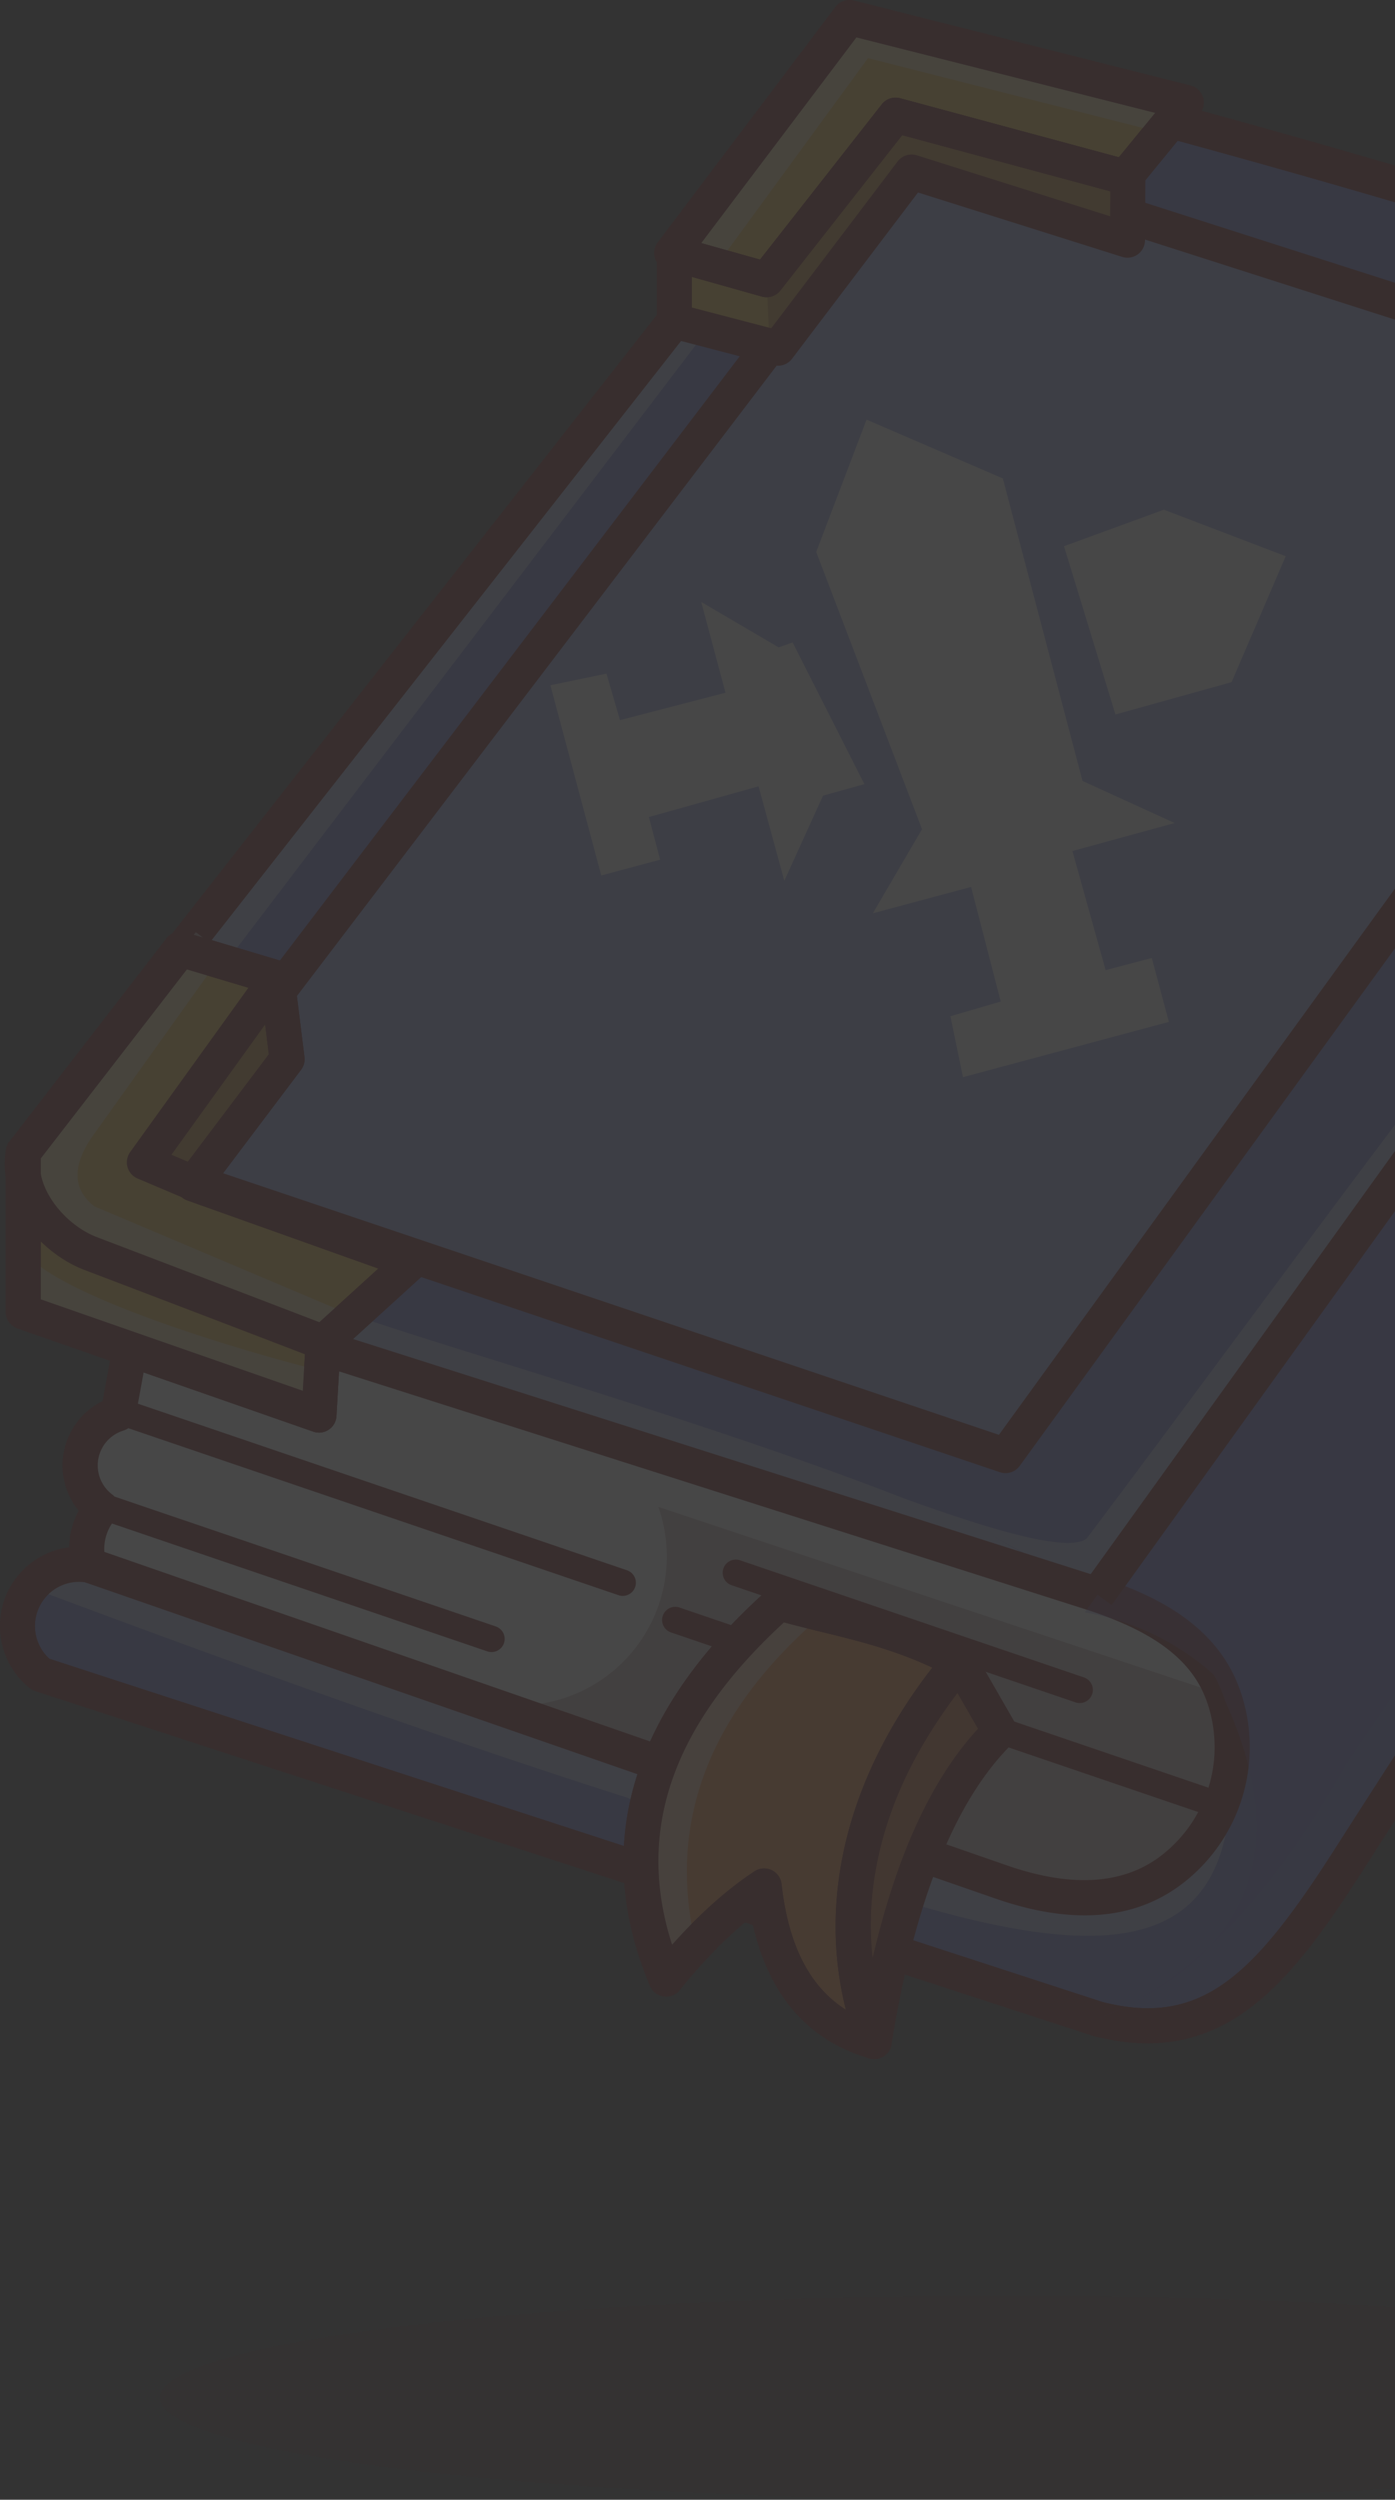 <svg xmlns="http://www.w3.org/2000/svg" width="378" height="677" fill="none" viewBox="0 0 378 677">
  <rect x="0" y="0" width="378" height="677" fill="#333333" stroke="none"/>
  <g clip-path="url(#a)" opacity=".1">
    <path fill="#646FD4" fill-rule="evenodd" d="M555.647 109.526c-86.094-33.649-191.021-65.889-314.781-96.72L17.896 297.24c-.792 23.781 9.85 53.223 17.84 65.472l-3.695 20.202a14.599 14.599 0 0 0-6.64 4.288 14.633 14.633 0 0 0 2.097 21.313 17.022 17.022 0 0 0-3.411 15.363 16.693 16.693 0 0 0-10.616 1.823 16.723 16.723 0 0 0-7.298 7.931 16.75 16.75 0 0 0-.948 10.743 16.729 16.729 0 0 0 5.795 9.09l286.38 93.308c30.583 7.901 46.828-9.867 68.185-43.238 126.14-197.087 193.393-283.613 198.304-289.596 14.83-18.064 15.285-86.969-8.241-104.413Z" clip-rule="evenodd"/>
    <path fill="#640000" d="M310.959 553.371c-4.573 0-9.465-.642-14.744-2.004a5.48 5.48 0 0 1-.285-.083L9.551 457.977a4.744 4.744 0 0 1-1.495-.808 21.484 21.484 0 0 1-7.03-10.205A21.508 21.508 0 0 1 .8 434.569a21.482 21.482 0 0 1 6.65-10.456 21.443 21.443 0 0 1 11.314-5.035 21.818 21.818 0 0 1 2.594-9.934 19.394 19.394 0 0 1-3.92-16.408 19.364 19.364 0 0 1 10.406-13.267l2.892-15.803c-7.925-13.171-18.404-41.907-17.583-66.586a4.737 4.737 0 0 1 1.011-2.776L237.123 9.865a4.744 4.744 0 0 1 4.88-1.677c123.425 30.749 229.523 63.352 315.369 96.905.392.153.762.358 1.099.609 13.43 9.958 17.975 32.061 19.487 44.351 2.815 22.853.126 54.066-10.403 66.89-.584.713-66.763 84.134-197.974 289.144-16.997 26.56-32.626 47.284-58.622 47.284Zm-12.233-11.17c26.802 6.861 41.063-7.19 62.861-41.235 131.495-205.46 198.045-289.334 198.634-290.052 7.512-9.15 11.243-35.928 8.307-59.692-2.212-17.961-7.752-31.572-15.241-37.511-84.664-33.035-189.155-65.192-310.603-95.541L22.606 298.933c-.266 22.41 9.634 49.727 17.104 61.18a4.76 4.76 0 0 1 .695 3.456L36.71 383.77a4.756 4.756 0 0 1-3.268 3.687 9.846 9.846 0 0 0-4.483 2.892 9.868 9.868 0 0 0-1.798 10.123 9.86 9.86 0 0 0 3.212 4.263 4.744 4.744 0 0 1 1.843 3.26 4.758 4.758 0 0 1-1.088 3.585 12.265 12.265 0 0 0-2.457 11.058 4.76 4.76 0 0 1-1.058 4.413 4.751 4.751 0 0 1-4.273 1.512 11.951 11.951 0 0 0-12.688 6.615 11.99 11.99 0 0 0 2.72 14.062l285.355 92.961Z"/>
    <path fill="#fff" fill-rule="evenodd" d="m248.473 14.714-7.617-1.902L18.742 296.17l-.86 1.726c-.145 5.758.373 11.836 1.348 17.91L248.474 14.714Zm5.552 394.732-3.119-1.267 3.119 1.267Zm7.047 2.954a426.553 426.553 0 0 0-6.693-2.809 522.48 522.48 0 0 1 6.693 2.809Zm6.437 2.828a384.144 384.144 0 0 0-6.283-2.759c2.144.917 4.244 1.842 6.283 2.771v-.012Zm.425.195 27.709 15.163 1.732 1.319-29.441-16.482Zm-177.077-61.09-.683 11.948c68.833 21.798 138.798 42.796 207.197 65.624l220.74-306.757C414.408 252.482 343.273 351.921 294.437 416.69c-4.776 3.65-23.657-1.5-49.928-11.049 2.116.827 4.201 1.654 6.255 2.481-56.27-22.655-138.754-45.535-159.907-53.789ZM23.6 421.253c.091.883.254 1.757.487 2.614a16.67 16.67 0 0 0-8.678.926 16.7 16.7 0 0 0-7.026 5.182c64.22 24.069 118.051 43.025 161.492 56.866 117.32 49.085 165.23 53.677 163.69-8.955-4.951 20.363-17.839 31.692-38.663 33.986-116.025-33.62-206.458-63.825-271.297-90.614" clip-rule="evenodd" opacity=".5"/>
    <path fill="#640000" d="M310.959 553.371c-4.573 0-9.465-.642-14.744-2.004a5.48 5.48 0 0 1-.285-.083L9.551 457.977a4.744 4.744 0 0 1-1.495-.808 21.484 21.484 0 0 1-7.03-10.205A21.508 21.508 0 0 1 .8 434.569a21.482 21.482 0 0 1 6.65-10.456 21.443 21.443 0 0 1 11.314-5.035 21.818 21.818 0 0 1 2.594-9.934 19.394 19.394 0 0 1-3.92-16.408 19.364 19.364 0 0 1 10.406-13.267l2.892-15.803c-7.925-13.171-18.404-41.907-17.583-66.586a4.737 4.737 0 0 1 1.011-2.776L237.123 9.865a4.744 4.744 0 0 1 4.88-1.677c123.425 30.749 229.523 63.352 315.369 96.905.392.153.762.358 1.099.609 13.43 9.958 17.975 32.061 19.487 44.351 2.815 22.853.126 54.066-10.403 66.89-.584.713-66.763 84.134-197.974 289.144-16.997 26.56-32.626 47.284-58.622 47.284Zm-12.233-11.17c26.802 6.861 41.063-7.19 62.861-41.235 131.495-205.46 198.045-289.334 198.634-290.052 7.512-9.15 11.243-35.928 8.307-59.692-2.212-17.961-7.752-31.572-15.241-37.511-84.664-33.035-189.155-65.192-310.603-95.541L22.606 298.933c-.266 22.41 9.634 49.727 17.104 61.18a4.76 4.76 0 0 1 .695 3.456L36.71 383.77a4.756 4.756 0 0 1-3.268 3.687 9.846 9.846 0 0 0-4.483 2.892 9.868 9.868 0 0 0-1.798 10.123 9.86 9.86 0 0 0 3.212 4.263 4.744 4.744 0 0 1 1.843 3.26 4.758 4.758 0 0 1-1.088 3.585 12.265 12.265 0 0 0-2.457 11.058 4.76 4.76 0 0 1-1.058 4.413 4.751 4.751 0 0 1-4.273 1.512 11.951 11.951 0 0 0-12.688 6.615 11.99 11.99 0 0 0 2.72 14.062l285.355 92.961Z"/>
    <path fill="#fff" fill-rule="evenodd" d="M295.199 431.199 28.535 346.248c1.764 6.32 4.166 11.809 7.206 16.465l-3.7 20.202a14.582 14.582 0 0 0-6.644 4.286 14.628 14.628 0 0 0 2.1 21.315 17.039 17.039 0 0 0-3.415 15.363l247.246 85.833c16.23 5.633 33.567 6.861 46.923-3.945a42.025 42.025 0 0 0 13.772-20.447 42.064 42.064 0 0 0-.058-24.662c-5.079-16.423-20.412-24.245-36.766-29.459Z" clip-rule="evenodd"/>
    <path fill="#640000" d="M293.908 518.736c-7.369 0-15.414-1.512-24.135-4.535l-247.246-85.84a4.746 4.746 0 0 1-3.031-3.263 21.825 21.825 0 0 1 1.861-15.954 19.387 19.387 0 0 1-3.924-16.41 19.392 19.392 0 0 1 3.688-7.828 19.359 19.359 0 0 1 6.723-5.44l2.893-15.8c-2.812-4.682-5.088-10.103-6.774-16.144a4.759 4.759 0 0 1 1.276-4.7 4.738 4.738 0 0 1 4.737-1.109l266.668 84.959c15.386 4.903 33.821 13.035 39.876 32.579a46.598 46.598 0 0 1 .111 27.466 46.54 46.54 0 0 1-15.378 22.745c-7.654 6.177-16.797 9.274-27.345 9.274ZM28.281 420.297l244.602 84.923c17.87 6.205 32.133 5.143 42.387-3.151a37.082 37.082 0 0 0 12.252-18.124 37.126 37.126 0 0 0-.09-21.885c-3.701-11.971-14.087-20.092-33.674-26.333L36.225 353.684a46.995 46.995 0 0 0 3.487 6.417 4.76 4.76 0 0 1 .698 3.461l-3.7 20.201a4.758 4.758 0 0 1-3.271 3.684 9.848 9.848 0 0 0-4.485 2.892 9.868 9.868 0 0 0 1.418 14.386 4.755 4.755 0 0 1 .757 6.843 12.29 12.29 0 0 0-2.848 8.729Z"/>
    <path fill="#640000" fill-rule="evenodd" d="M178.403 408.126a40.421 40.421 0 0 1 1.313 22.186 40.39 40.39 0 0 1-10.612 19.52 40.317 40.317 0 0 1-19.32 10.94 40.266 40.266 0 0 1-22.175-.956l-.949-.33 1.31.456 1.339.454 1.367.476 1.4.489 1.425.492 1.455.509 1.49.515 1.517.528 1.552.556 1.583.552 1.61.556 1.642.57 1.662.58 1.704.589 1.728.602 1.763.613 1.792.62 1.821.632 1.854.645 1.877.656 1.913.663 1.946.672 1.97.687 2.004.696 2.034.713 2.067.713 2.089.725 2.136.739 2.153.747 2.184.758 2.214.767 2.246.78 2.276.794 4.645 1.609 2.373.822 20.017 6.954 2.637.913 5.369 1.861 2.729.95 2.761.951 2.786.967 5.666 1.968 2.881 1.001 2.908 1.01 2.941 1.022 2.974 1.029 3 1.043 3.026 1.046 3.06 1.065 3.085 1.072 3.126 1.088 3.152 1.093 3.183 1.103 3.212 1.117c9.181 3.185 18.713 4.96 27.675 3.95a42.361 42.361 0 0 0 16.329-7.014 42.439 42.439 0 0 0 12.023-13.099 42.496 42.496 0 0 0 3.81-34.581l-152.748-50.844Zm-6.866-16.32-6.172-1.968a40.567 40.567 0 0 1 5.032 4.739l1.14-2.771Z" clip-rule="evenodd" opacity=".3"/>
    <path fill="#9BA3EB" d="M476.401 113.088 272.467 394.216 39.503 315.698l209.67-275.366 227.228 72.756Z"/>
    <path fill="#640000" d="M272.467 398.969a4.785 4.785 0 0 1-1.514-.249L37.989 320.204a4.737 4.737 0 0 1-3.025-3.111 4.76 4.76 0 0 1 .763-4.275l209.67-275.367a4.747 4.747 0 0 1 5.222-1.647l227.227 72.757a4.757 4.757 0 0 1 3.065 3.047 4.763 4.763 0 0 1-.67 4.273L276.308 397.008a4.74 4.74 0 0 1-3.841 1.961ZM47.291 313.31l223.384 75.285 198.028-272.98-217.785-69.734L47.291 313.31Z"/>
    <path fill="#fff" fill-rule="evenodd" d="m271.739 129.578-36.933-15.929-13.638 35.845 28.67 75.079-13.328 22.777 26.622-7.141 8.035 31.039-13.636 3.978 3.408 16.504 55.79-14.971-4.63-17.309-12.511 3.292-8.994-32.256 27.7-7.582-24.966-11.398-21.589-81.928Z" clip-rule="evenodd"/>
    <path fill="#fff" fill-rule="evenodd" d="m214.771 173.986-3.776 1.347-20.987-12.309 6.577 24.587-28.587 7.422-3.667-12.596-15.191 3.149 13.785 51.519 15.951-4.278-3.046-11.548 29.713-8.319 6.978 25.58 10.498-23.053 11.201-3.119-19.449-38.382Zm118.948 10.763 14.669-34.109-33.016-12.597-27.059 9.885 13.938 45.577 31.468-8.756Z" clip-rule="evenodd"/>
    <path fill="#640000" d="M168.745 432.216a3.55 3.55 0 0 1-1.146-.19l-136.48-46.468a3.56 3.56 0 0 1-2.51-3.15 3.568 3.568 0 0 1 2.027-3.482 3.566 3.566 0 0 1 2.774-.116l136.48 46.466a3.568 3.568 0 0 1 1.156 6.094 3.56 3.56 0 0 1-2.303.846h.002ZM330.698 492.6c-.39 0-.777-.064-1.147-.19l-147.618-50.259c-.456-.14-.88-.37-1.246-.676a3.574 3.574 0 0 1-1.085-3.881 3.567 3.567 0 0 1 3.223-2.415c.476-.02.952.057 1.398.224l147.619 50.257a3.561 3.561 0 0 1 2.365 3.956 3.56 3.56 0 0 1-3.509 2.984Z"/>
    <path fill="#FFBE2E" fill-rule="evenodd" d="m207.724 75.751-25.701-7.225 48.148-63.773 91.26 23.03-16.543 20.209-62.221-16.784-34.943 44.543Z" clip-rule="evenodd"/>
    <path fill="#640000" d="M207.724 80.504a4.76 4.76 0 0 1-1.282-.175l-25.701-7.225a4.75 4.75 0 0 1-3.403-5.34 4.758 4.758 0 0 1 .899-2.104l48.15-63.773a4.744 4.744 0 0 1 4.947-1.742l91.263 23.03a4.752 4.752 0 0 1 2.511 7.622l-16.546 20.201a4.75 4.75 0 0 1-4.906 1.576l-59.194-15.96-33.004 42.068a4.753 4.753 0 0 1-3.734 1.822Zm-17.716-14.67 15.945 4.482 32.981-42.043a4.741 4.741 0 0 1 4.968-1.664l59.26 15.985 9.86-12.03-80.962-20.44-42.052 55.71Z"/>
    <path fill="#fff" fill-rule="evenodd" d="m194.14 71.93-12.117-3.404 48.148-63.773 91.26 23.03-6.681 8.164-79.545-20.197-41.065 56.18Z" clip-rule="evenodd" opacity=".5"/>
    <path fill="#FFBE2E" fill-rule="evenodd" d="M182.723 68.721v18.243l28.125 7.33 36.156-47.695 58.522 18.445.093-17.15-.731.098-62.221-16.784-34.943 44.543-25.001-7.03Z" clip-rule="evenodd"/>
    <path fill="#640000" d="M210.85 99.047c-.4 0-.799-.052-1.187-.152l-28.136-7.332a4.746 4.746 0 0 1-3.56-4.599v-18.24a4.748 4.748 0 0 1 6.031-4.578l21.943 6.18 32.981-42.044a4.75 4.75 0 0 1 4.968-1.663l61.318 16.539a4.739 4.739 0 0 1 3.618 1.242 4.751 4.751 0 0 1 1.528 3.511l-.092 17.15a4.76 4.76 0 0 1-1.947 3.819 4.737 4.737 0 0 1-4.225.697l-55.337-17.443-34.134 45.03a4.745 4.745 0 0 1-3.769 1.883ZM187.473 83.29l21.509 5.606 34.241-45.17a4.747 4.747 0 0 1 5.207-1.664l52.385 16.513.035-6.752-56.388-15.21-33.004 42.066a4.752 4.752 0 0 1-5.016 1.64l-18.969-5.333v8.304Z"/>
    <path fill="#FFBE2E" fill-rule="evenodd" d="m75.061 264.869-26.182-7.817-42.572 55.043v43.194l80.126 27.954 1.132-19.66 24.013-21.836-59.246-21.122 25.464-33.76-2.735-21.996Z" clip-rule="evenodd"/>
    <path fill="#640000" d="M86.435 387.996c-.531 0-1.06-.089-1.561-.264l-80.13-27.954a4.758 4.758 0 0 1-3.185-4.487v-43.198c0-1.054.35-2.078.995-2.911l42.572-55.046a4.74 4.74 0 0 1 5.11-1.645l26.183 7.819a4.746 4.746 0 0 1 3.354 3.969l2.734 21.996a4.757 4.757 0 0 1-.923 3.451L60.02 318.315l53.149 18.954a4.748 4.748 0 0 1 3.061 3.544 4.76 4.76 0 0 1-1.462 4.451l-22.574 20.541-1.021 17.721a4.756 4.756 0 0 1-4.747 4.48l.01-.01Zm-75.381-36.082 71.004 24.769.767-13.373a4.76 4.76 0 0 1 1.548-3.247l18.148-16.501-51.777-18.459a4.754 4.754 0 0 1-2.198-7.342l24.303-32.222-2.112-17.001-20.092-6.001-39.591 51.184v38.193Z"/>
    <path fill="#640000" d="M55.885 326.648a4.708 4.708 0 0 1-1.846-.378l-16.762-7.097a4.748 4.748 0 0 1-2.724-3.096 4.76 4.76 0 0 1 .72-4.062l35.938-49.924a4.756 4.756 0 0 1 3.091-1.913 4.73 4.73 0 0 1 3.536.836 4.75 4.75 0 0 1 1.845 4.948 4.76 4.76 0 0 1-.77 1.688l-32.455 45.089 11.279 4.775a4.752 4.752 0 0 1 2.808 5.326 4.754 4.754 0 0 1-4.66 3.808Zm77.305 120.781c-.39 0-.778-.064-1.147-.19L26.109 411.171a3.566 3.566 0 0 1 .907-6.948 3.57 3.57 0 0 1 1.386.198l105.934 36.069a3.567 3.567 0 0 1 1.156 6.093 3.557 3.557 0 0 1-2.302.846Zm159.377 13.809a3.61 3.61 0 0 1-1.147-.19l-93.112-31.7a3.563 3.563 0 0 1-2.289-4.544 3.567 3.567 0 0 1 1.827-2.065 3.549 3.549 0 0 1 2.753-.141l93.112 31.7a3.561 3.561 0 0 1 2.365 3.955 3.562 3.562 0 0 1-3.509 2.985Z"/>
    <path fill="#6550DC" fill-rule="evenodd" d="M557.403 110.966a24.704 24.704 0 0 0-1.756-1.426c-49.054-19.172-104.221-37.885-165.501-56.139 96.914 29.545 139.564 53.461 127.951 71.747L293.932 436.694a69.77 69.77 0 0 1 34.914 16.836 34.11 34.11 0 0 1 3.119 7.13c18.433 40.479 6.911 69.181-34.566 86.106 24.211-9.207 46.656-32.203 67.338-68.989l193.02-283.685c8.67-16.513 8.552-44.221-.354-83.124" clip-rule="evenodd" opacity=".3"/>
    <path fill="#640000" fill-rule="evenodd" d="m55.707 322.182 22.089-35.317-2.334-18.761-.4-3.235-35.939 49.926.589.262 15.995 7.125Z" clip-rule="evenodd" opacity=".3"/>
    <path fill="#FF832B" fill-rule="evenodd" d="M260.042 450.053c-17.785-9.583-33.432-11.498-48.865-15.923-35.617 31.782-45.845 65.73-30.682 101.844 8.929-11.015 17.784-19.406 26.564-25.174 2.569 23.022 12.511 37.056 29.829 42.103-12.948-33.953-3.333-71.45 23.154-102.85Z" clip-rule="evenodd"/>
    <path fill="#640000" d="M236.888 557.644a4.804 4.804 0 0 1-1.327-.19c-17.139-4.991-27.877-17.844-31.998-38.243-6.392 5.117-12.886 11.732-19.382 19.746a4.743 4.743 0 0 1-8.07-1.151c-15.967-38.026-5.222-74.094 31.9-107.234a4.738 4.738 0 0 1 4.467-1.02c3.99 1.146 7.949 2.108 12.141 3.128 11.823 2.875 24.046 5.851 37.664 13.185a4.758 4.758 0 0 1 1.376 7.254c-26.152 31.003-34.295 66.751-22.347 98.075.275.72.371 1.496.279 2.261a4.746 4.746 0 0 1-4.713 4.189h.01Zm-29.829-51.616c1.168 0 2.294.432 3.164 1.211a4.76 4.76 0 0 1 1.553 3.015c1.851 16.582 7.595 27.821 17.433 34.062-7.676-30.371.603-63.369 23.427-92.675-10.595-4.948-20.564-7.368-30.248-9.73-3.269-.794-6.625-1.612-9.969-2.517-30.282 27.807-40.244 56.462-30.306 87.311 7.453-8.363 14.954-15.039 22.338-19.897a4.735 4.735 0 0 1 2.608-.78Z"/>
    <path fill="#D15B1E" fill-rule="evenodd" d="M260.042 450.053c-27.654 33.948-35.372 68.228-23.154 102.838 6.408-39.742 17.635-67.849 34.02-83.97l-10.866-18.868Z" clip-rule="evenodd"/>
    <path fill="#640000" d="M236.885 557.644a4.738 4.738 0 0 1-2.74-.873 4.755 4.755 0 0 1-1.734-2.297c-12.753-36.125-4.695-72.25 23.954-107.425a4.75 4.75 0 0 1 6.216-1.012 4.75 4.75 0 0 1 1.574 1.642l10.866 18.868a4.76 4.76 0 0 1-.785 5.764c-15.405 15.155-26.394 42.523-32.663 81.338a4.75 4.75 0 0 1-4.272 3.974 4.008 4.008 0 0 1-.416.021Zm22.549-99.12c-18.039 24.018-25.634 47.69-22.973 71.746 6.508-27.895 15.924-48.346 28.541-62.076l-5.568-9.67Z"/>
    <path fill="#fff" fill-rule="evenodd" d="m24.872 308.029 34.222-47.928c-.971-3.021-2.983-5.566-6.035-7.634l-3.71 4.725-.475-.14-41.722 53.967-.845 1.076a18.548 18.548 0 0 0 0 6.436v-1.257c.019.537.04 1.079.064 1.616a24.26 24.26 0 0 0 3.622 8.67c3.56 5.44 9.038 9.792 14.405 11.869 40.953 15.605 63.167 24.154 63.167 24.154l9.127-6.795-35.468-15.003-31.661-13.398-3.964-1.663c-5.855-4.541-6.101-10.77-.738-18.686m62.26 63.257c-27.936-7.039-73.513-21.556-80.814-32.745v16.741l8.687 3.03 71.413 24.912h.028l.686-11.938Z" clip-rule="evenodd" opacity=".5"/>
    <path fill="#640000" d="M87.563 368.337a4.762 4.762 0 0 1-1.702-.317c-.22-.087-22.677-8.727-63.15-24.146-12.12-4.701-23.603-18.5-21.076-32.615a4.76 4.76 0 0 1 1.95-3.096 4.756 4.756 0 0 1 3.569-.791 4.753 4.753 0 0 1 3.826 5.565c-1.597 8.922 6.691 18.775 15.131 22.062 40.467 15.418 62.935 24.061 63.158 24.147a4.748 4.748 0 0 1 2.965 5.306 4.756 4.756 0 0 1-1.634 2.788 4.742 4.742 0 0 1-3.037 1.097Z"/>
    <path fill="#640000" d="M86.435 387.996c-.531 0-1.06-.089-1.561-.264l-80.13-27.954a4.758 4.758 0 0 1-3.185-4.487v-43.198c0-1.054.35-2.078.995-2.911l42.572-55.046a4.74 4.74 0 0 1 5.11-1.645l26.183 7.819a4.746 4.746 0 0 1 3.354 3.969l2.734 21.996a4.757 4.757 0 0 1-.923 3.451L60.02 318.315l53.149 18.954a4.748 4.748 0 0 1 3.061 3.544 4.76 4.76 0 0 1-1.462 4.451l-22.574 20.541-1.021 17.721a4.756 4.756 0 0 1-4.747 4.48l.01-.01Zm-75.381-36.082 71.004 24.769.767-13.373a4.76 4.76 0 0 1 1.548-3.247l18.148-16.501-51.777-18.459a4.754 4.754 0 0 1-2.198-7.342l24.303-32.222-2.112-17.001-20.092-6.001-39.591 51.184v38.193ZM531.125 98.901l-237.596 330.23 7.703 5.557 237.596-330.23-7.703-5.557Z"/>
    <path fill="#640000" fill-rule="evenodd" d="m207.724 75.751.817 17.944 2.307.599 36.156-47.695 58.522 18.445.034-6.657.059-10.493-.731.098-62.221-16.784-34.943 44.543Z" clip-rule="evenodd" opacity=".3"/>
    <path fill="#640000" d="M207.724 80.504a4.76 4.76 0 0 1-1.282-.175l-25.701-7.225a4.75 4.75 0 0 1-3.403-5.34 4.758 4.758 0 0 1 .899-2.104l48.15-63.773a4.744 4.744 0 0 1 4.947-1.742l91.263 23.03a4.752 4.752 0 0 1 2.511 7.622l-16.546 20.201a4.75 4.75 0 0 1-4.906 1.576l-59.194-15.96-33.004 42.068a4.753 4.753 0 0 1-3.734 1.822Zm-17.716-14.67 15.945 4.482 32.981-42.043a4.741 4.741 0 0 1 4.968-1.664l59.26 15.985 9.86-12.03-80.962-20.44-42.052 55.71Z"/>
    <path fill="#fff" fill-rule="evenodd" d="M187.224 493.971a75.472 75.472 0 0 1 3.211-12.358c.131-.383.271-.768.411-1.151 4.114-11.175 10.931-21.87 20.45-32.084a143.578 143.578 0 0 1 11.744-11.199c-3.989-.972-7.934-1.94-11.867-3.066-3.912 3.486-7.516 7.001-10.812 10.545-9.75 10.47-16.825 21.165-21.224 32.085-.116.28-.221.556-.332.837a75.93 75.93 0 0 0-3.487 11.515 71.051 71.051 0 0 0-1.583 17.366c.308 9.665 2.56 19.495 6.755 29.492a169.76 169.76 0 0 1 8.029-9.222 87.623 87.623 0 0 1-2.307-16.204 76.776 76.776 0 0 1 1.004-16.565" clip-rule="evenodd" opacity=".5"/>
    <path fill="#640000" d="M236.888 557.644a4.804 4.804 0 0 1-1.327-.19c-17.139-4.991-27.877-17.844-31.998-38.243-6.392 5.117-12.886 11.732-19.382 19.746a4.743 4.743 0 0 1-8.07-1.151c-15.967-38.026-5.222-74.094 31.9-107.234a4.738 4.738 0 0 1 4.467-1.02c3.99 1.146 7.949 2.108 12.141 3.128 11.823 2.875 24.046 5.851 37.664 13.185a4.758 4.758 0 0 1 1.376 7.254c-26.152 31.003-34.295 66.751-22.347 98.075.275.72.371 1.496.279 2.261a4.746 4.746 0 0 1-4.713 4.189h.01Zm-29.829-51.616c1.168 0 2.294.432 3.164 1.211a4.76 4.76 0 0 1 1.553 3.015c1.851 16.582 7.595 27.821 17.433 34.062-7.676-30.371.603-63.369 23.427-92.675-10.595-4.948-20.564-7.368-30.248-9.73-3.269-.794-6.625-1.612-9.969-2.517-30.282 27.807-40.244 56.462-30.306 87.311 7.453-8.363 14.954-15.039 22.338-19.897a4.735 4.735 0 0 1 2.608-.78Z"/>
    <path fill="#640000" d="M272.65 677c126.643 0 229.307-12.369 229.307-27.626 0-15.258-102.664-27.626-229.307-27.626-126.642 0-229.306 12.368-229.306 27.626C43.344 664.631 146.007 677 272.65 677Z" opacity=".2"/>
  </g>
  <defs>
    <clipPath id="a">
      <path fill="#fff" d="M0 0h579v677H0z"/>
    </clipPath>
  </defs>
</svg>
